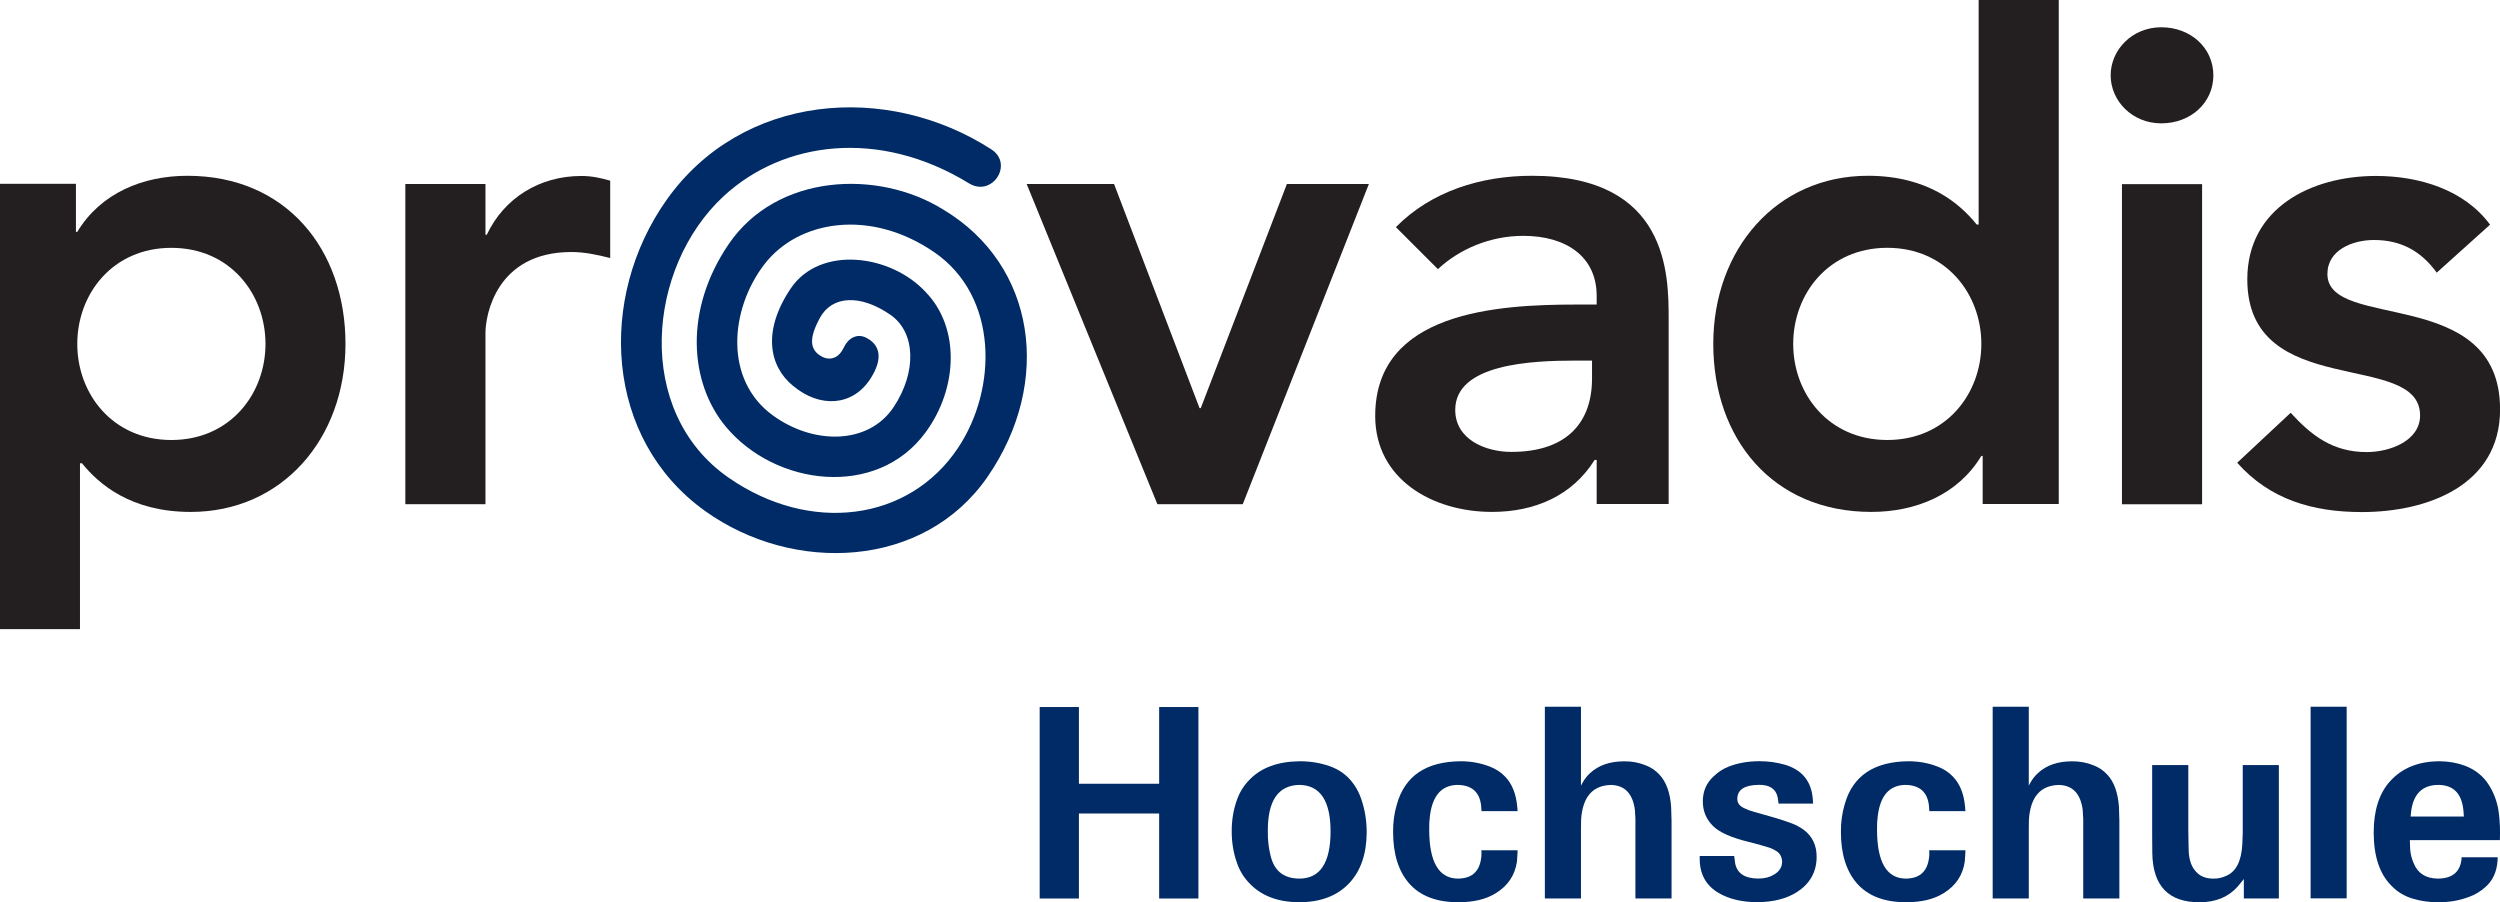 <?xml version="1.0" encoding="UTF-8" standalone="no"?>
<svg
   xmlns:dc="http://purl.org/dc/elements/1.1/"
   xmlns:cc="http://creativecommons.org/ns#"
   xmlns:rdf="http://www.w3.org/1999/02/22-rdf-syntax-ns#"
   xmlns:svg="http://www.w3.org/2000/svg"
   xmlns="http://www.w3.org/2000/svg"
   id="svg8"
   version="1.1"
   viewBox="0 0 41.25 14.886"
   height="14.886mm"
   width="41.25mm">
  <defs
     id="defs2">
    <clipPath
       clipPathUnits="userSpaceOnUse"
       id="clipPath3715">
      <path
         d="M 0,44.643 H 116.929 V 0 H 0 Z"
         id="path3713" />
    </clipPath>
  </defs>
  <g
     transform="translate(312.423,-356.837)"
     id="layer1">
    <g
       transform="matrix(0.353,0,0,-0.353,-305.735,359.873)"
       id="g3717">
      <path
         id="path3719"
         style="fill:#231f20;fill-opacity:1;fill-rule:nonzero;stroke:none"
         d="m 0,0 h 3.746 v -2.371 h 0.062 c 0.812,1.718 2.464,2.747 4.425,2.747 0.471,0 0.905,-0.094 1.343,-0.22 V -3.46 c -0.623,0.157 -1.214,0.281 -1.81,0.281 -3.523,0 -4.02,-2.965 -4.02,-3.775 v -8.012 H 0 Z" />
    </g>
    <g
       transform="matrix(0.353,0,0,-0.353,-295.483,359.873)"
       id="g3721">
      <path
         id="path3723"
         style="fill:#231f20;fill-opacity:1;fill-rule:nonzero;stroke:none"
         d="M 0,0 H 4.085 L 8.081,-10.476 H 8.138 L 12.164,0 h 3.832 L 10.101,-14.966 H 6.11 Z" />
    </g>
    <g
       transform="matrix(0.353,0,0,-0.353,-286.078,365.153)"
       id="g3725">
      <path
         id="path3727"
         style="fill:#231f20;fill-opacity:1;fill-rule:nonzero;stroke:none"
         d="m 0,0 h 3.365 v 8.608 c 0,2.117 0,6.734 -6.391,6.734 -2.369,0 -4.706,-0.719 -6.359,-2.401 l 1.964,-1.963 c 1.001,0.933 2.434,1.556 3.99,1.556 C -1.433,12.534 0,11.57 0,9.729 V 9.323 h -0.935 c -3.741,0 -9.417,-0.343 -9.417,-5.207 0,-2.962 2.682,-4.486 5.456,-4.486 1.999,0 3.742,0.747 4.802,2.429 H 0 Z m -0.217,5.864 c 0,-2.09 -1.216,-3.429 -3.771,-3.429 -1.221,0 -2.623,0.589 -2.623,1.963 0,2.151 3.558,2.305 5.615,2.305 h 0.779 V 5.864" />
    </g>
    <g
       transform="matrix(0.353,0,0,-0.353,-279.709,365.153)"
       id="g3729">
      <path
         id="path3731"
         style="fill:#231f20;fill-opacity:1;fill-rule:nonzero;stroke:none"
         d="M 0,0 H 3.557 V 23.573 H -0.188 V 13.064 h -0.091 c -0.783,0.971 -2.276,2.278 -5.085,2.278 -4.272,0 -7.228,-3.431 -7.228,-7.86 0,-4.426 2.769,-7.852 7.386,-7.852 2.087,0 4.053,0.808 5.144,2.617 H 0 Z m -8.856,7.482 c 0,2.342 1.655,4.493 4.398,4.493 2.741,0 4.396,-2.151 4.396,-4.493 0,-2.338 -1.655,-4.49 -4.396,-4.49 -2.743,0 -4.398,2.152 -4.398,4.49" />
    </g>
    <g
       transform="matrix(0.353,0,0,-0.353,-276.762,357.287)"
       id="g3733">
      <path
         id="path3735"
         style="fill:#231f20;fill-opacity:1;fill-rule:nonzero;stroke:none"
         d="m 0,0 c 1.376,0 2.435,-0.966 2.435,-2.247 0,-1.279 -1.059,-2.244 -2.435,-2.244 -1.37,0 -2.366,1.061 -2.366,2.244 C -2.366,-1.063 -1.37,0 0,0 m -1.838,-7.331 h 3.746 v -14.966 h -3.746 z" />
    </g>
    <g
       transform="matrix(0.353,0,0,-0.353,-272.217,361.336)"
       id="g3737">
      <path
         id="path3739"
         style="fill:#231f20;fill-opacity:1;fill-rule:nonzero;stroke:none"
         d="m 0,0 c -0.72,0.997 -1.656,1.527 -2.931,1.527 -1.001,0 -2.179,-0.465 -2.179,-1.589 0,-2.682 8.071,-0.5 8.071,-6.328 0,-3.558 -3.4,-4.8 -6.459,-4.8 -2.306,0 -4.299,0.588 -5.829,2.305 l 2.5,2.336 c 0.965,-1.059 1.965,-1.837 3.553,-1.837 1.092,0 2.496,0.528 2.496,1.713 0,3.086 -8.076,0.655 -8.076,6.362 0,3.336 2.992,4.832 6.013,4.832 1.993,0 4.117,-0.625 5.334,-2.277 z" />
    </g>
    <g
       transform="matrix(0.353,0,0,-0.353,-309.595,364.097)"
       id="g3741">
      <path
         id="path3743"
         style="fill:#231f20;fill-opacity:1;fill-rule:nonzero;stroke:none"
         d="m 0,0 c -2.745,0 -4.399,2.151 -4.399,4.49 0,2.342 1.654,4.492 4.399,4.492 2.741,0 4.398,-2.15 4.398,-4.492 C 4.398,2.151 2.741,0 0,0 m 0.749,12.35 c -2.09,0 -4.057,-0.813 -5.148,-2.621 h -0.063 v 2.245 H -8.016 V -8.842 h 3.743 v 7.754 h 0.094 c 0.782,-0.969 2.28,-2.274 5.082,-2.274 4.276,0 7.234,3.425 7.234,7.852 0,4.429 -2.777,7.86 -7.388,7.86" />
    </g>
    <g
       transform="matrix(0.353,0,0,-0.353,-298.063,363.089)"
       id="g3745">
      <path
         id="path3747"
         style="fill:#002b66;fill-opacity:1;fill-rule:nonzero;stroke:none"
         d="M 0,0 C -0.831,-1.28 -2.359,-1.369 -3.609,-0.326 -4.729,0.585 -5.06,2.237 -3.719,4.228 -2.354,6.255 0.967,5.833 2.604,4.043 4.186,2.396 4.109,-0.419 2.584,-2.499 0.307,-5.607 -4.44,-5.016 -6.758,-2.227 -8.45,-0.19 -8.721,3.202 -6.627,6.289 -4.38,9.601 0.365,9.817 3.423,7.907 7.736,5.323 8.532,-0.142 5.485,-4.569 2.514,-8.886 -3.601,-9.125 -7.72,-6.176 -12.439,-2.798 -12.748,3.802 -9.527,8.36 -6.014,13.332 0.754,13.889 5.655,10.731 6.721,10.044 5.694,8.478 4.614,9.141 0.393,11.729 -4.082,11.102 -6.85,8.546 -10.443,5.229 -11.064,-1.536 -6.62,-4.619 -2.829,-7.25 1.797,-6.676 4.097,-3.23 5.952,-0.45 5.985,3.856 2.998,5.916 0.021,7.969 -3.364,7.439 -4.964,5.34 -6.563,3.241 -6.845,-0.038 -4.559,-1.703 -2.647,-3.095 -0.077,-3.08 1.094,-1.313 2.169,0.311 2.138,2.173 0.933,3.002 -0.469,3.968 -1.786,3.893 -2.35,2.862 -2.88,1.893 -2.83,1.369 -2.294,1.06 c 0.38,-0.22 0.808,-0.124 1.058,0.413 0.2,0.43 0.615,0.668 1.039,0.454 C 0.434,1.61 0.634,0.978 0,0" />
    </g>
    <g
       transform="matrix(0.353,0,0,-0.353,-294.621,368.503)"
       id="g3749">
      <path
         id="path3751"
         style="fill:#002b66;fill-opacity:1;fill-rule:nonzero;stroke:none"
         d="M 0,0 V -3.586 H 3.751 V 0 H 5.586 V -8.95 H 3.751 v 3.973 H 0 V -8.95 H -1.834 V 0 Z" />
    </g>
    <g
       transform="matrix(0.353,0,0,-0.353,-291.504,370.552)"
       id="g3753">
      <path
         id="path3755"
         style="fill:#002b66;fill-opacity:1;fill-rule:nonzero;stroke:none"
         d="m 0,0 c -0.004,-0.397 0.036,-0.768 0.121,-1.11 0.165,-0.741 0.622,-1.109 1.371,-1.105 0.952,0.009 1.433,0.736 1.441,2.184 C 2.937,1.416 2.452,2.148 1.479,2.165 0.484,2.148 -0.008,1.427 0,0 M -1.454,1.436 C -1.327,1.808 -1.13,2.129 -0.863,2.4 -0.317,2.971 0.472,3.261 1.504,3.27 1.991,3.27 2.452,3.193 2.888,3.041 3.261,2.91 3.569,2.711 3.815,2.444 4.061,2.178 4.245,1.864 4.367,1.505 4.537,1.01 4.621,0.491 4.621,-0.051 4.617,-1.062 4.344,-1.855 3.803,-2.431 3.243,-3.023 2.465,-3.319 1.466,-3.319 c -0.977,0.004 -1.741,0.288 -2.291,0.85 -0.284,0.28 -0.491,0.614 -0.622,1.003 -0.161,0.453 -0.241,0.942 -0.241,1.466 0,0.513 0.078,0.99 0.234,1.436" />
    </g>
    <g
       transform="matrix(0.353,0,0,-0.353,-287.985,370.126)"
       id="g3757">
      <path
         id="path3759"
         style="fill:#002b66;fill-opacity:1;fill-rule:nonzero;stroke:none"
         d="M 0,0 C -0.072,0.626 -0.437,0.945 -1.092,0.958 -1.846,0.949 -2.279,0.459 -2.394,-0.515 -2.419,-0.696 -2.43,-0.899 -2.425,-1.124 c 0,-1.523 0.446,-2.289 1.339,-2.298 0.707,0.004 1.075,0.387 1.105,1.149 L 0.013,-2.096 H 1.707 L 1.701,-2.267 1.676,-2.629 C 1.582,-3.264 1.255,-3.754 0.691,-4.102 0.239,-4.385 -0.343,-4.526 -1.054,-4.526 c -1.024,-0.004 -1.797,0.292 -2.317,0.888 -0.495,0.575 -0.742,1.373 -0.742,2.394 -0.005,0.452 0.054,0.884 0.177,1.295 0.373,1.328 1.367,1.999 2.984,2.012 0.486,0 0.943,-0.085 1.371,-0.254 C 0.693,1.703 0.929,1.549 1.123,1.346 1.445,1.011 1.633,0.548 1.688,-0.045 L 1.707,-0.268 H 0.019 Z" />
    </g>
    <g
       transform="matrix(0.353,0,0,-0.353,-286.337,368.498)"
       id="g3761">
      <path
         id="path3763"
         style="fill:#002b66;fill-opacity:1;fill-rule:nonzero;stroke:none"
         d="m 0,0 v -3.688 l 0.076,0.14 c 0.097,0.173 0.214,0.321 0.349,0.444 0.398,0.369 0.929,0.552 1.594,0.552 0.351,0.004 0.683,-0.056 0.997,-0.183 0.249,-0.094 0.463,-0.236 0.64,-0.426 C 3.982,-3.5 4.168,-4.01 4.215,-4.69 L 4.234,-5.332 V -8.963 H 2.545 v 3.72 L 2.52,-4.817 C 2.418,-4.056 2.044,-3.669 1.396,-3.656 0.537,-3.682 0.074,-4.224 0.006,-5.281 L 0,-5.706 V -8.963 H -1.688 V 0 Z" />
    </g>
    <g
       transform="matrix(0.353,0,0,-0.353,-283.809,370.961)"
       id="g3765">
      <path
         id="path3767"
         style="fill:#002b66;fill-opacity:1;fill-rule:nonzero;stroke:none"
         d="m 0,0 0.045,-0.337 c 0.089,-0.477 0.453,-0.717 1.092,-0.717 0.283,0 0.524,0.062 0.723,0.184 0.258,0.152 0.385,0.36 0.381,0.623 C 2.229,-0.065 2.163,0.076 2.045,0.178 1.93,0.263 1.806,0.33 1.67,0.381 1.403,0.466 1.08,0.557 0.699,0.653 c -0.826,0.2 -1.388,0.45 -1.689,0.75 -0.317,0.313 -0.476,0.696 -0.476,1.149 0,0.478 0.171,0.872 0.515,1.18 0.215,0.204 0.45,0.354 0.704,0.451 0.428,0.166 0.903,0.248 1.429,0.248 0.406,0 0.795,-0.053 1.168,-0.159 C 3.166,4.039 3.608,3.502 3.676,2.659 L 3.688,2.45 H 2.076 L 2.031,2.749 C 1.947,3.142 1.65,3.335 1.143,3.326 0.479,3.317 0.146,3.098 0.146,2.666 0.146,2.476 0.254,2.332 0.471,2.234 0.614,2.162 0.769,2.105 0.934,2.063 L 1.911,1.784 C 2.187,1.703 2.442,1.618 2.68,1.53 2.891,1.449 3.081,1.348 3.25,1.226 3.661,0.916 3.862,0.486 3.854,-0.063 3.845,-0.753 3.54,-1.293 2.939,-1.683 2.448,-1.995 1.831,-2.154 1.086,-2.158 c -0.715,0 -1.32,0.143 -1.815,0.431 -0.576,0.339 -0.871,0.857 -0.882,1.556 V 0 Z" />
    </g>
    <g
       transform="matrix(0.353,0,0,-0.353,-280.596,370.126)"
       id="g3769">
      <path
         id="path3771"
         style="fill:#002b66;fill-opacity:1;fill-rule:nonzero;stroke:none"
         d="m 0,0 c -0.072,0.626 -0.436,0.945 -1.092,0.958 -0.753,-0.009 -1.187,-0.499 -1.301,-1.473 -0.025,-0.181 -0.036,-0.384 -0.032,-0.609 0,-1.523 0.446,-2.289 1.339,-2.298 0.707,0.004 1.075,0.387 1.106,1.149 L 0.013,-2.096 H 1.707 L 1.701,-2.267 1.676,-2.629 C 1.583,-3.264 1.255,-3.754 0.691,-4.102 0.239,-4.385 -0.343,-4.526 -1.054,-4.526 c -1.024,-0.004 -1.796,0.292 -2.317,0.888 -0.494,0.575 -0.742,1.373 -0.742,2.394 -0.004,0.452 0.054,0.884 0.177,1.295 0.373,1.328 1.368,1.999 2.984,2.012 0.486,0 0.943,-0.085 1.371,-0.254 C 0.694,1.703 0.929,1.549 1.123,1.346 1.445,1.011 1.634,0.548 1.688,-0.045 L 1.707,-0.268 H 0.02 Z" />
    </g>
    <g
       transform="matrix(0.353,0,0,-0.353,-278.948,368.498)"
       id="g3773">
      <path
         id="path3775"
         style="fill:#002b66;fill-opacity:1;fill-rule:nonzero;stroke:none"
         d="m 0,0 v -3.688 l 0.076,0.14 c 0.098,0.173 0.214,0.321 0.35,0.444 0.397,0.369 0.928,0.552 1.593,0.552 0.351,0.004 0.683,-0.056 0.997,-0.183 0.249,-0.094 0.463,-0.236 0.64,-0.426 C 3.982,-3.5 4.168,-4.01 4.215,-4.69 L 4.234,-5.332 V -8.963 H 2.545 v 3.72 L 2.52,-4.817 C 2.418,-4.056 2.044,-3.669 1.396,-3.656 0.537,-3.682 0.074,-4.224 0.006,-5.281 L 0,-5.706 V -8.963 H -1.688 V 0 Z" />
    </g>
    <g
       transform="matrix(0.353,0,0,-0.353,-276.316,369.461)"
       id="g3777">
      <path
         id="path3779"
         style="fill:#002b66;fill-opacity:1;fill-rule:nonzero;stroke:none"
         d="m 0,0 v -3.034 l 0.006,-0.425 0.013,-0.584 c 0.025,-0.424 0.143,-0.741 0.355,-0.953 0.182,-0.203 0.444,-0.307 0.787,-0.311 0.212,-0.004 0.413,0.038 0.603,0.127 0.465,0.191 0.719,0.686 0.761,1.486 l 0.02,0.54 V 0 H 4.233 V -6.233 H 2.596 v 0.907 L 2.311,-5.675 C 1.879,-6.161 1.292,-6.407 0.552,-6.411 -0.912,-6.424 -1.657,-5.66 -1.683,-4.119 l -0.006,0.824 V 0 Z" />
    </g>
    <path
       id="path3781"
       style="fill:#002b66;fill-opacity:1;fill-rule:nonzero;stroke:none;stroke-width:0.353"
       d="m -273.703,371.66 h -0.595 v -3.162 h 0.595 z" />
    <g
       transform="matrix(0.353,0,0,-0.353,-271.769,370.31)"
       id="g3783">
      <path
         id="path3785"
         style="fill:#002b66;fill-opacity:1;fill-rule:nonzero;stroke:none"
         d="M 0,0 -0.019,0.261 C -0.091,1.073 -0.486,1.479 -1.205,1.479 -1.95,1.471 -2.371,1.048 -2.469,0.21 L -2.488,0 Z m -2.514,-1.459 c 0.009,-0.254 0.065,-0.493 0.166,-0.718 0.186,-0.469 0.556,-0.711 1.111,-0.723 0.673,-0.004 1.048,0.29 1.124,0.882 l 0.006,0.114 H 1.581 L 1.574,-2.063 C 1.537,-2.583 1.351,-2.991 1.016,-3.287 0.783,-3.499 0.523,-3.656 0.235,-3.758 c -0.453,-0.169 -0.928,-0.251 -1.428,-0.247 -0.418,-0.004 -0.822,0.053 -1.209,0.171 -0.387,0.119 -0.712,0.315 -0.975,0.591 -0.554,0.546 -0.833,1.369 -0.838,2.47 -0.004,1.041 0.248,1.844 0.756,2.412 0.563,0.63 1.34,0.945 2.33,0.945 C -0.706,2.58 -0.312,2.51 0.051,2.375 0.542,2.188 0.919,1.882 1.182,1.454 1.401,1.099 1.545,0.716 1.613,0.305 1.664,-0.017 1.689,-0.365 1.689,-0.742 L 1.683,-1.104 h -4.208 z" />
    </g>
  </g>
</svg>
